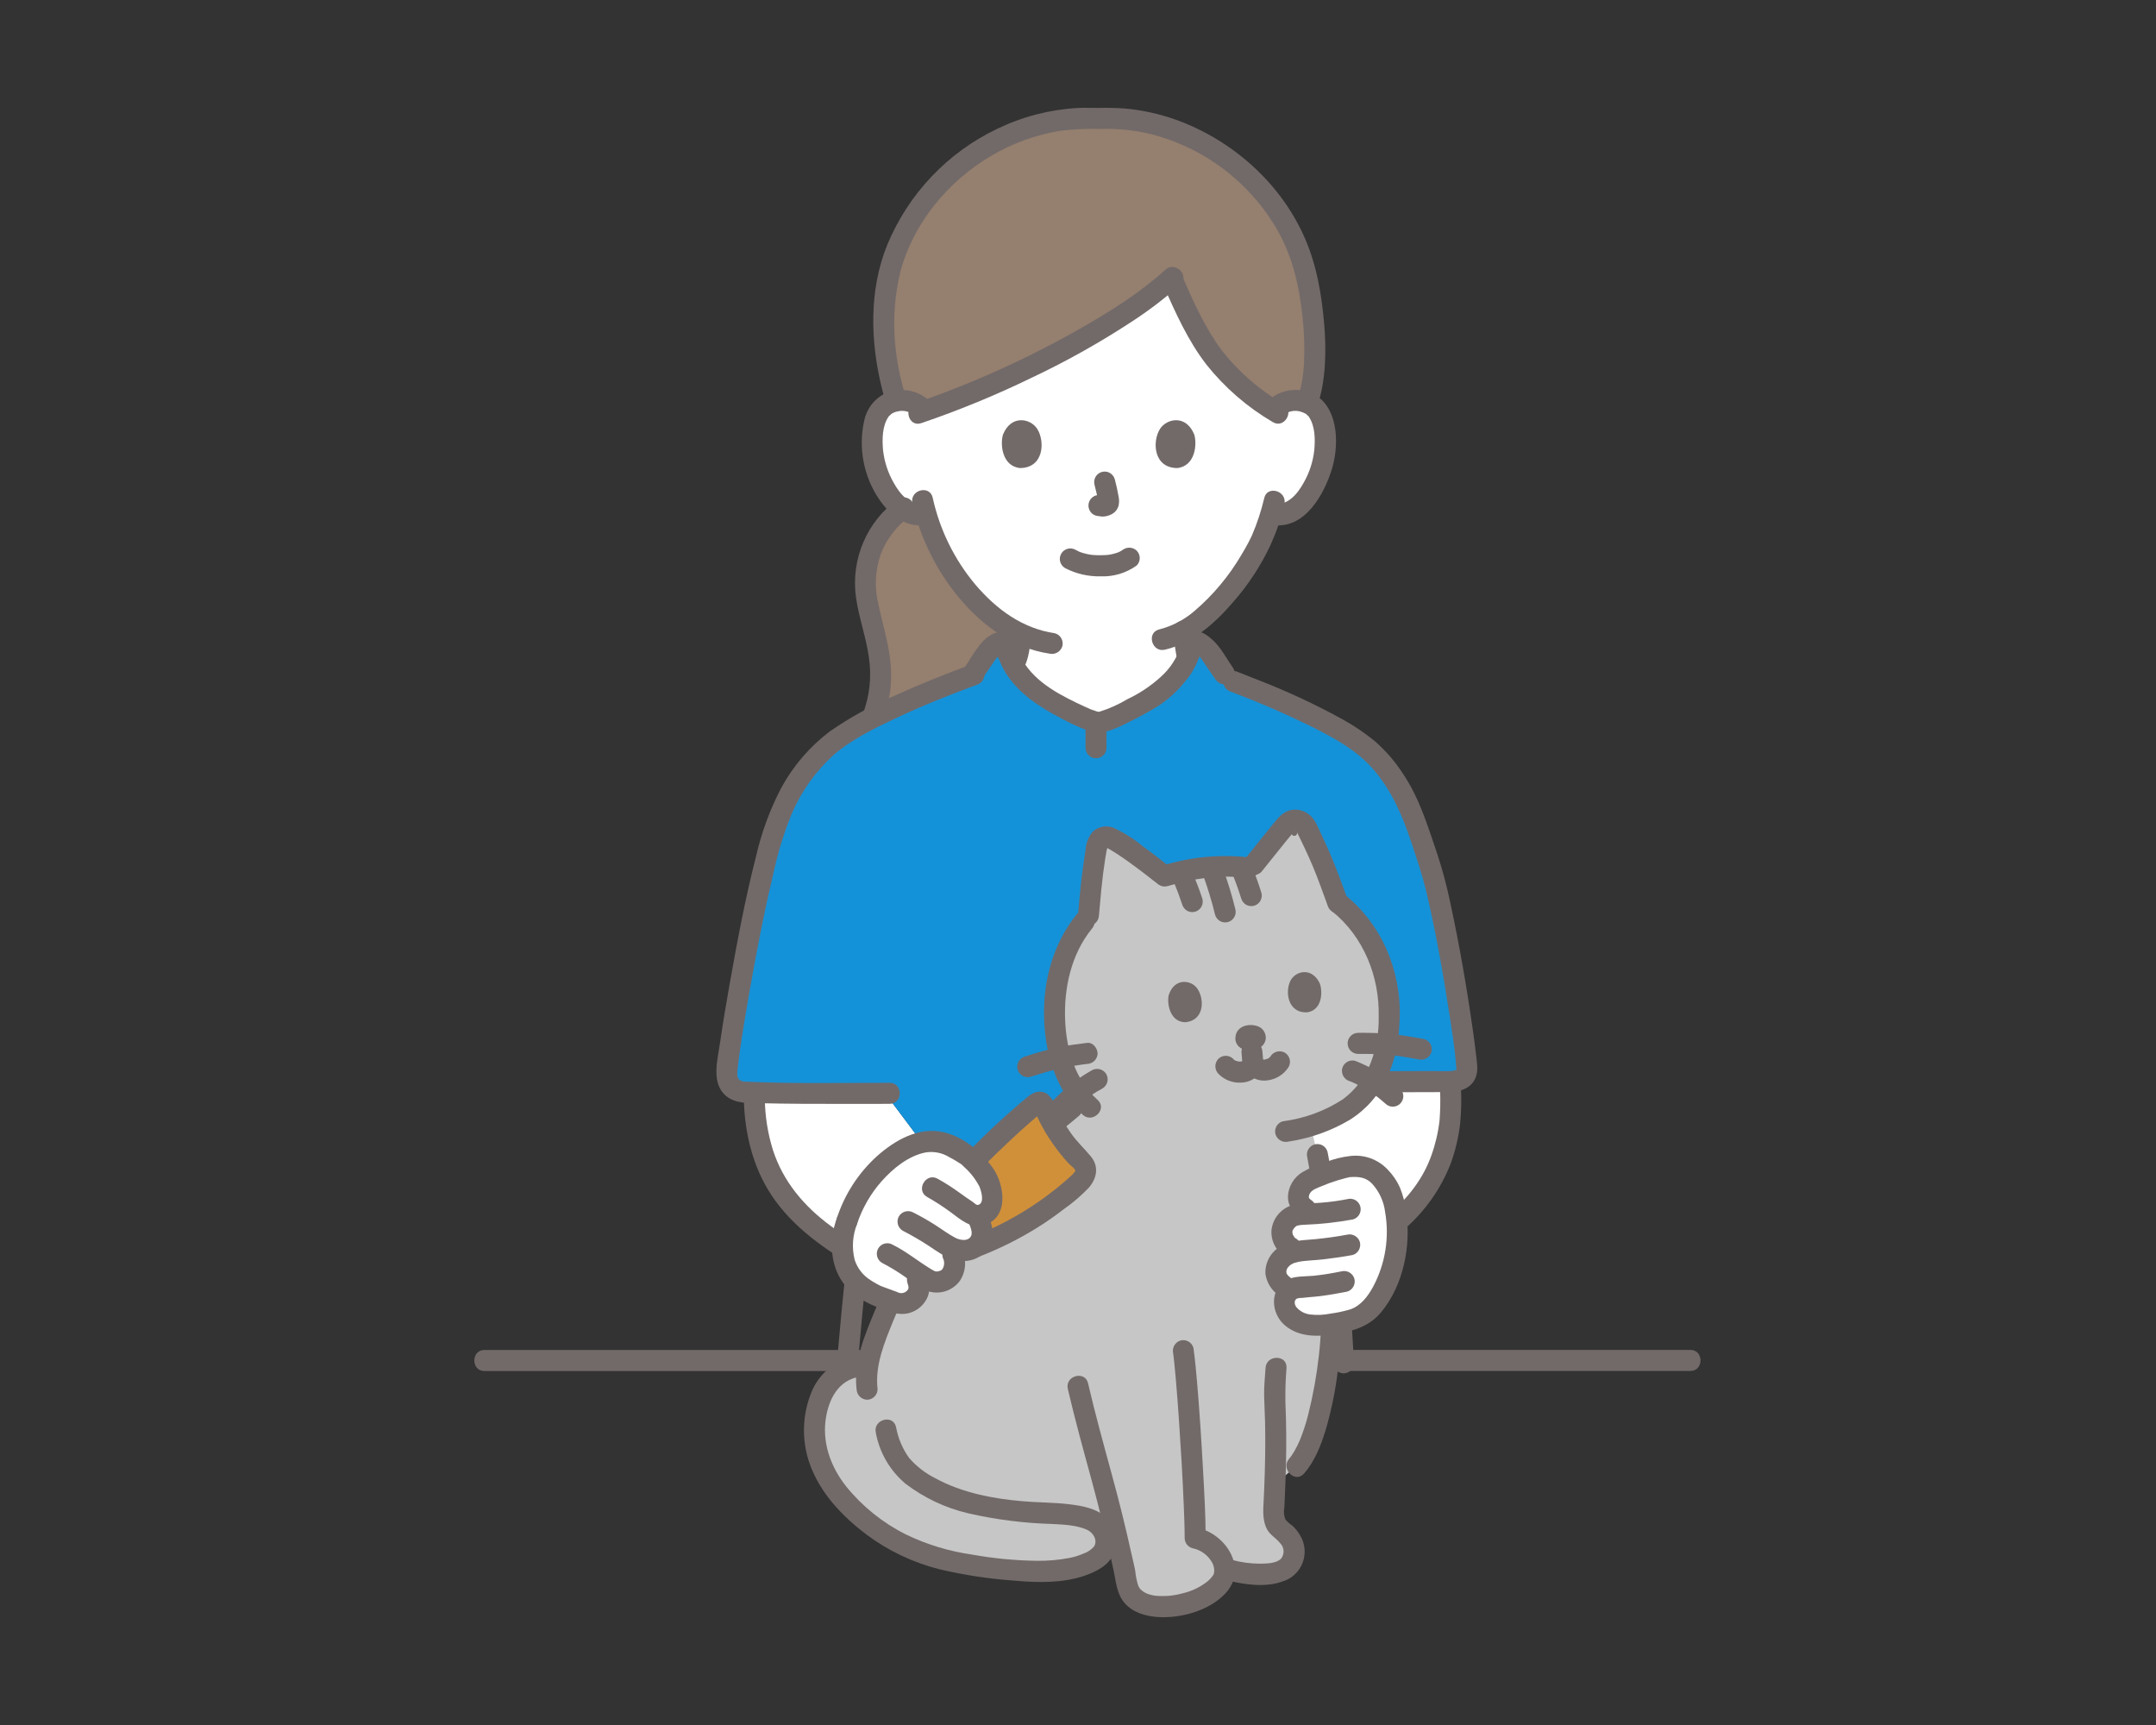 <svg width="100" height="80" viewBox="0 0 100 80" fill="none" xmlns="http://www.w3.org/2000/svg">
<rect x="0" y="0" width="100" height="80" fill="#333333" stroke="none"/>
<mask id="mask0_1621_26174" style="mask-type:alpha" maskUnits="userSpaceOnUse" x="0" y="0" width="100" height="80">
<rect width="100" height="80" fill="#D9D9D9"/>
</mask>
<g mask="url(#mask0_1621_26174)">
<path d="M67.29 51.149C67.287 50.934 67.282 50.717 67.282 50.573C67.282 50.573 67.282 50.421 67.282 50.16C66.044 50.16 61.544 50.179 60.46 50.179L58.902 56.063L58.742 56.667C61.268 56.667 64.787 56.667 64.787 56.667C65.13 56.363 65.452 56.036 65.751 55.688C66.659 54.55 67.194 53.157 67.28 51.701C67.293 51.563 67.293 51.357 67.29 51.149Z" fill="white"/>
<path d="M45.421 57.541L45.727 57.204L43.772 54.328L41.056 50.705C39.203 50.705 36.706 50.719 34.978 50.666C34.984 50.87 34.986 50.984 34.986 50.984C35.037 53.194 35.757 55.25 37.739 56.856C38.702 57.613 39.73 58.284 40.809 58.861L43.081 60.12L45.421 57.541Z" fill="white"/>
<path d="M45.93 11.016C47.135 10.35 48.763 9.924 50.957 9.924C61.032 9.924 59.179 18.911 59.179 18.911C59.304 18.796 59.45 18.706 59.61 18.647C59.769 18.589 59.939 18.562 60.109 18.57C60.324 18.563 60.538 18.615 60.727 18.72C60.915 18.825 61.072 18.98 61.18 19.167C61.545 19.801 61.529 20.968 61.285 21.691C61.111 22.202 60.828 22.985 60.144 23.546C59.994 23.672 59.819 23.765 59.631 23.819C59.443 23.874 59.246 23.888 59.052 23.863L58.947 23.845C58.844 24.194 58.719 24.536 58.571 24.868C58.296 25.617 56.79 28.222 54.877 29.279C54.899 29.457 54.927 29.637 54.958 29.819C54.987 30.05 55.031 30.279 55.089 30.505C54.97 30.79 54.806 31.054 54.603 31.286C54.27 31.695 53.877 32.052 53.439 32.345C52.279 33.02 51.281 33.508 50.958 33.502C50.634 33.508 49.636 33.02 48.475 32.345C48.046 32.063 47.661 31.718 47.333 31.322C47.202 31.174 47.087 31.011 46.99 30.837C47.218 30.556 47.226 30.201 47.295 29.819C47.319 29.683 47.339 29.551 47.358 29.421C46.427 29 45.596 28.302 44.807 27.355C43.956 26.324 43.325 25.129 42.952 23.844C42.746 23.888 42.532 23.884 42.327 23.832C42.122 23.78 41.932 23.683 41.77 23.547C41.087 22.985 40.803 22.203 40.63 21.691C40.386 20.969 40.37 19.802 40.734 19.168C40.842 18.98 40.999 18.826 41.188 18.72C41.377 18.615 41.59 18.563 41.806 18.57C41.975 18.563 42.145 18.589 42.304 18.648C42.464 18.706 42.61 18.796 42.735 18.912C42.735 18.912 41.601 13.411 45.93 11.016Z" fill="white"/>
<path d="M43.695 25.682C43.388 25.095 43.139 24.478 42.953 23.842C42.762 23.883 42.565 23.883 42.374 23.842C42.183 23.801 42.004 23.72 41.847 23.603C40.96 24.274 40.361 25.259 40.171 26.357C39.973 27.578 40.495 28.855 40.724 30.072C40.955 31.151 40.865 32.274 40.466 33.303C41.962 32.555 43.5 31.896 45.073 31.329C45.298 31.015 45.673 30.441 45.865 30.183C45.976 30.031 46.122 29.908 46.291 29.827C46.326 29.81 46.364 29.802 46.403 29.802C46.433 29.807 46.462 29.817 46.488 29.832C46.502 29.823 46.684 29.502 46.87 29.17C46.082 28.691 45.383 28.076 44.808 27.354C44.379 26.838 44.006 26.277 43.695 25.682Z" fill="#957F6E"/>
<path d="M60.458 12.266C60.325 11.823 60.157 11.391 59.956 10.975C58.89 8.819 57.082 7.123 54.866 6.201C53.615 5.67 52.261 5.429 50.904 5.497C46.37 5.246 42.043 8.668 41.169 12.981C40.931 14.145 40.96 16.133 41.177 17.061C41.177 17.061 41.423 18.128 41.561 18.597C41.642 18.581 41.724 18.572 41.806 18.57C42.009 18.559 42.212 18.599 42.397 18.684C42.581 18.77 42.743 18.9 42.866 19.062C46.773 17.72 51.845 15.16 54.346 12.9C54.801 13.981 55.331 15.029 55.931 16.035C56.748 17.252 57.822 18.274 59.076 19.029C59.2 18.876 59.359 18.756 59.538 18.676C59.718 18.596 59.914 18.56 60.11 18.57C60.287 18.573 60.462 18.609 60.627 18.675C61.261 17.011 60.916 14.335 60.638 12.981C60.604 12.812 60.564 12.644 60.519 12.477C60.499 12.407 60.479 12.336 60.458 12.266Z" fill="#957F6E"/>
<path d="M43.78 32.957C44.014 32.876 44.241 32.757 44.466 32.654C44.826 32.489 45.185 32.322 45.544 32.155C45.847 32.013 46.151 31.872 46.455 31.731C46.52 31.701 46.59 31.674 46.654 31.64C46.439 31.755 46.595 31.667 46.66 31.64C46.75 31.604 46.838 31.564 46.924 31.518C47.061 31.442 47.186 31.345 47.294 31.231C47.709 30.784 47.746 30.124 47.828 29.548C47.858 29.423 47.84 29.291 47.777 29.18C47.714 29.068 47.611 28.985 47.488 28.947C47.364 28.913 47.231 28.93 47.119 28.994C47.007 29.058 46.925 29.164 46.889 29.288C46.852 29.553 46.808 29.817 46.764 30.079C46.748 30.177 46.727 30.273 46.698 30.367C46.691 30.392 46.682 30.416 46.673 30.44C46.675 30.435 46.71 30.363 46.684 30.411C46.671 30.436 46.58 30.578 46.646 30.494C46.614 30.532 46.581 30.567 46.545 30.6C46.492 30.652 46.601 30.564 46.536 30.608C46.516 30.622 46.496 30.636 46.476 30.649C46.377 30.705 46.273 30.754 46.166 30.794C46.108 30.82 46.049 30.847 45.991 30.875C45.362 31.165 44.736 31.46 44.108 31.749C43.958 31.818 43.808 31.887 43.657 31.955C43.604 31.979 43.551 32.003 43.497 32.026C43.387 32.075 43.621 31.98 43.521 32.016C43.398 32.053 43.294 32.136 43.231 32.248C43.168 32.36 43.15 32.492 43.181 32.617C43.216 32.741 43.299 32.846 43.411 32.91C43.523 32.974 43.655 32.991 43.78 32.958L43.78 32.957Z" fill="#726A69"/>
<path d="M54.391 29.279C54.432 29.592 54.484 29.902 54.532 30.215C54.561 30.441 54.623 30.663 54.715 30.871C54.836 31.118 55.023 31.326 55.255 31.472C55.39 31.555 55.534 31.624 55.684 31.675C55.779 31.71 55.524 31.601 55.647 31.66C56.225 31.936 56.806 32.209 57.385 32.483C57.634 32.601 57.881 32.727 58.136 32.831C58.261 32.864 58.394 32.848 58.506 32.784C58.618 32.72 58.7 32.614 58.735 32.49C58.766 32.365 58.748 32.233 58.685 32.121C58.622 32.009 58.518 31.926 58.395 31.889C58.64 31.989 58.397 31.886 58.339 31.858C58.225 31.805 58.111 31.751 57.998 31.697C57.683 31.548 57.368 31.399 57.054 31.25C56.788 31.123 56.521 30.997 56.255 30.871C56.181 30.836 56.107 30.802 56.032 30.769C55.993 30.753 55.954 30.739 55.916 30.723C55.968 30.745 55.892 30.71 55.888 30.708C55.86 30.694 55.831 30.679 55.803 30.663C55.772 30.644 55.656 30.55 55.726 30.615C55.688 30.58 55.655 30.542 55.618 30.505C55.696 30.583 55.607 30.478 55.585 30.44C55.576 30.425 55.544 30.355 55.573 30.42C55.603 30.488 55.565 30.395 55.56 30.379C55.528 30.276 55.504 30.171 55.488 30.064C55.444 29.808 55.393 29.5 55.364 29.278C55.36 29.149 55.308 29.027 55.217 28.937C55.127 28.846 55.005 28.793 54.877 28.789C54.749 28.79 54.625 28.842 54.534 28.933C54.443 29.025 54.391 29.148 54.391 29.278L54.391 29.279Z" fill="#726A69"/>
<path d="M41.668 23.13C40.956 23.637 40.397 24.33 40.05 25.133C39.703 25.937 39.582 26.821 39.7 27.689C39.831 28.632 40.167 29.532 40.299 30.474C40.439 31.381 40.336 32.308 40.001 33.161C39.967 33.286 39.984 33.419 40.048 33.531C40.112 33.644 40.217 33.727 40.341 33.762C40.465 33.793 40.597 33.775 40.708 33.712C40.82 33.648 40.903 33.544 40.94 33.421C41.264 32.588 41.39 31.691 41.308 30.8C41.232 29.872 40.95 28.993 40.756 28.087C40.55 27.296 40.584 26.461 40.854 25.689C41.12 25.006 41.573 24.411 42.16 23.974C42.269 23.906 42.347 23.799 42.38 23.675C42.412 23.551 42.396 23.419 42.335 23.306C42.269 23.195 42.162 23.114 42.038 23.081C41.913 23.049 41.781 23.066 41.669 23.131L41.668 23.13Z" fill="#726A69"/>
<path d="M58.636 23.109C58.499 23.689 58.313 24.258 58.078 24.806C58.049 24.881 58.126 24.708 58.077 24.808C58.06 24.842 58.045 24.877 58.029 24.912C57.991 24.992 57.951 25.071 57.91 25.149C57.809 25.343 57.7 25.532 57.587 25.719C57.01 26.707 56.272 27.591 55.403 28.335C54.932 28.742 54.374 29.035 53.772 29.189C53.162 29.332 53.42 30.274 54.031 30.131C55.289 29.838 56.338 28.921 57.16 27.963C57.869 27.164 58.461 26.268 58.918 25.301C58.947 25.236 58.975 25.17 59.002 25.104C59.011 25.083 59.053 24.981 59.024 25.048C58.992 25.123 59.034 25.028 59.041 25.011C59.069 24.949 59.095 24.885 59.121 24.822C59.153 24.745 59.182 24.667 59.212 24.59C59.364 24.193 59.486 23.784 59.575 23.369C59.701 22.755 58.763 22.493 58.636 23.109Z" fill="#726A69"/>
<path d="M42.321 23.339C42.693 24.985 43.458 26.516 44.55 27.8C45.624 29.06 47.009 30.064 48.674 30.313C48.798 30.343 48.929 30.324 49.041 30.261C49.152 30.198 49.235 30.094 49.273 29.971C49.306 29.846 49.289 29.713 49.225 29.601C49.162 29.488 49.057 29.406 48.933 29.37C47.413 29.144 46.219 28.26 45.238 27.11C44.264 25.947 43.585 24.564 43.26 23.08C43.121 22.467 42.182 22.726 42.321 23.34V23.339Z" fill="#726A69"/>
<path d="M61.114 18.677C61.114 18.805 61.145 18.67 61.162 18.618C61.182 18.554 61.203 18.489 61.22 18.424C61.264 18.266 61.299 18.107 61.328 17.946C61.388 17.612 61.429 17.275 61.45 16.936C61.488 16.276 61.475 15.614 61.412 14.956C61.294 13.626 61.067 12.303 60.534 11.073C59.419 8.494 57.15 6.486 54.526 5.547C53.761 5.276 52.965 5.102 52.157 5.031C51.756 5.002 51.353 4.993 50.951 5.006C50.63 5.01 50.31 4.99 49.989 5.007C48.695 5.08 47.428 5.408 46.26 5.971C43.952 7.07 42.133 8.988 41.153 11.354C40.301 13.45 40.365 15.832 40.901 17.995C40.961 18.239 41.022 18.484 41.094 18.725C41.271 19.327 42.211 19.071 42.032 18.466C41.775 17.661 41.603 16.831 41.522 15.99C41.412 14.84 41.496 13.678 41.772 12.556C42.389 10.316 43.974 8.412 45.954 7.239C46.957 6.643 48.064 6.243 49.215 6.06C49.807 5.993 50.402 5.966 50.998 5.98C51.725 5.956 52.452 6.019 53.165 6.169C54.446 6.462 55.652 7.02 56.706 7.807C57.76 8.594 58.639 9.593 59.287 10.739C59.962 11.952 60.265 13.293 60.41 14.664C60.49 15.368 60.516 16.077 60.486 16.784C60.472 17.11 60.436 17.435 60.377 17.756C60.346 17.916 60.308 18.074 60.263 18.229C60.202 18.372 60.16 18.523 60.14 18.677C60.14 19.306 61.114 19.306 61.114 18.677Z" fill="#726A69"/>
<path d="M53.974 13.256C54.522 14.513 55.108 15.807 55.948 16.898C56.803 17.974 57.85 18.882 59.035 19.576C59.572 19.901 60.063 19.057 59.526 18.732C58.427 18.096 57.458 17.254 56.673 16.253C55.888 15.205 55.336 13.958 54.815 12.763C54.749 12.652 54.642 12.571 54.518 12.539C54.393 12.506 54.261 12.524 54.149 12.588C54.04 12.656 53.961 12.763 53.928 12.887C53.896 13.012 53.912 13.144 53.974 13.256Z" fill="#726A69"/>
<path d="M54.05 12.512C52.878 13.577 51.516 14.431 50.146 15.213C48.547 16.126 46.895 16.939 45.198 17.649C44.301 18.026 43.391 18.374 42.469 18.683C41.878 18.881 42.131 19.825 42.728 19.625C44.469 19.033 46.173 18.333 47.828 17.529C49.494 16.744 51.102 15.839 52.638 14.822C53.376 14.334 54.078 13.792 54.738 13.202C55.204 12.779 54.513 12.09 54.05 12.511L54.05 12.512Z" fill="#726A69"/>
<path d="M43.081 18.566C42.801 18.315 42.454 18.154 42.083 18.102C41.712 18.05 41.333 18.11 40.996 18.275C40.763 18.401 40.56 18.578 40.402 18.792C40.244 19.006 40.135 19.252 40.082 19.513C39.943 20.137 39.934 20.784 40.055 21.412C40.175 22.04 40.423 22.637 40.783 23.165C41.252 23.852 41.979 24.467 42.864 24.35C42.992 24.346 43.114 24.293 43.204 24.203C43.294 24.112 43.347 23.99 43.351 23.862C43.351 23.625 43.127 23.338 42.864 23.373C42.196 23.462 41.745 22.92 41.448 22.384C41.184 21.922 41.017 21.41 40.958 20.88C40.914 20.373 40.915 19.758 41.213 19.324C41.268 19.244 41.157 19.372 41.243 19.291C41.276 19.255 41.312 19.222 41.349 19.191C41.301 19.226 41.422 19.15 41.434 19.145C41.494 19.116 41.557 19.095 41.623 19.081C41.756 19.047 41.895 19.045 42.029 19.075C42.163 19.106 42.287 19.168 42.392 19.256C42.859 19.674 43.549 18.985 43.082 18.566H43.081Z" fill="#726A69"/>
<path d="M59.525 19.256C59.63 19.168 59.755 19.105 59.889 19.075C60.022 19.045 60.162 19.047 60.294 19.081C60.39 19.106 60.482 19.143 60.568 19.191C60.606 19.222 60.642 19.255 60.675 19.291C60.771 19.386 60.636 19.224 60.705 19.324C61.002 19.758 61.005 20.374 60.959 20.88C60.9 21.41 60.733 21.922 60.469 22.384C60.173 22.921 59.721 23.462 59.053 23.373C58.924 23.374 58.801 23.425 58.71 23.517C58.618 23.608 58.567 23.732 58.566 23.862C58.569 23.99 58.622 24.113 58.712 24.203C58.803 24.294 58.925 24.347 59.053 24.35C60.517 24.544 61.408 22.943 61.775 21.76C62.099 20.711 62.103 19.067 61.095 18.376C60.75 18.155 60.342 18.055 59.934 18.089C59.526 18.123 59.141 18.291 58.836 18.565C58.368 18.985 59.059 19.674 59.525 19.256Z" fill="#726A69"/>
<path d="M49.397 26.345C49.906 26.609 50.472 26.741 51.045 26.729C51.644 26.753 52.233 26.577 52.721 26.227C52.812 26.135 52.864 26.011 52.864 25.882C52.864 25.752 52.812 25.628 52.721 25.536C52.628 25.448 52.505 25.399 52.377 25.399C52.249 25.399 52.126 25.448 52.032 25.536C52.184 25.418 52.081 25.498 52.042 25.523C52.01 25.544 51.976 25.564 51.942 25.581C51.898 25.605 51.784 25.633 51.922 25.596C51.876 25.608 51.83 25.631 51.784 25.646C51.658 25.685 51.529 25.715 51.399 25.734C51.471 25.722 51.427 25.73 51.38 25.734C51.343 25.738 51.305 25.741 51.267 25.743C51.176 25.749 51.084 25.752 50.993 25.751C50.911 25.751 50.829 25.748 50.748 25.742C50.71 25.74 50.673 25.737 50.636 25.733C50.618 25.731 50.481 25.707 50.599 25.729C50.478 25.709 50.358 25.682 50.239 25.649C50.189 25.634 50.14 25.616 50.09 25.599C49.972 25.558 50.178 25.642 50.071 25.592C50.011 25.563 49.95 25.532 49.889 25.5C49.777 25.435 49.645 25.417 49.52 25.45C49.395 25.483 49.288 25.564 49.223 25.676C49.158 25.788 49.139 25.921 49.172 26.046C49.205 26.172 49.286 26.279 49.398 26.344L49.397 26.345Z" fill="#726A69"/>
<path d="M50.767 22.49C50.841 22.759 50.901 23.032 50.945 23.308L50.928 23.178C50.933 23.215 50.934 23.253 50.931 23.291L50.948 23.161C50.946 23.178 50.942 23.195 50.936 23.212L50.985 23.095C50.98 23.106 50.974 23.117 50.967 23.128L51.043 23.029C51.035 23.038 51.026 23.047 51.017 23.055L51.115 22.979C51.094 22.992 51.073 23.003 51.051 23.013L51.167 22.964C51.132 22.979 51.096 22.989 51.058 22.996L51.188 22.978C51.154 22.982 51.12 22.982 51.086 22.978L51.215 22.996C51.177 22.99 51.139 22.981 51.101 22.975C51.038 22.955 50.971 22.952 50.907 22.967C50.842 22.969 50.78 22.989 50.726 23.024C50.67 23.057 50.622 23.1 50.583 23.151C50.545 23.202 50.517 23.26 50.5 23.322C50.484 23.384 50.48 23.449 50.489 23.513C50.498 23.576 50.519 23.637 50.551 23.693C50.582 23.748 50.624 23.796 50.674 23.835C50.724 23.873 50.781 23.901 50.842 23.917C50.936 23.929 51.027 23.953 51.122 23.957C51.268 23.958 51.413 23.923 51.543 23.856C51.626 23.817 51.7 23.76 51.759 23.689C51.818 23.618 51.86 23.535 51.883 23.446C51.914 23.303 51.912 23.155 51.879 23.012C51.835 22.748 51.774 22.487 51.707 22.229C51.672 22.107 51.592 22.003 51.484 21.937C51.4 21.888 51.304 21.865 51.207 21.871C51.111 21.877 51.018 21.912 50.941 21.971C50.864 22.03 50.807 22.111 50.776 22.203C50.745 22.296 50.743 22.395 50.768 22.489L50.767 22.49Z" fill="#726A69"/>
<path d="M46.521 20.155C46.385 20.599 46.473 21.62 47.312 21.707C48.42 21.7 48.478 20.465 48.106 19.885C47.8 19.41 46.902 19.212 46.521 20.155Z" fill="#726A69"/>
<path d="M55.393 20.155C55.529 20.599 55.441 21.62 54.602 21.707C53.494 21.7 53.435 20.465 53.808 19.885C54.114 19.41 55.012 19.212 55.393 20.155Z" fill="#726A69"/>
<path d="M58.903 56.063L58.663 56.967L45.726 57.205L43.771 54.328L41.055 50.706C39.028 50.706 36.229 50.723 34.511 50.65C34.154 50.633 33.647 50.4 33.718 49.655C33.902 47.754 34.878 42.407 35.521 39.898C35.967 38.157 36.436 36.613 38.048 34.925C39.267 33.659 42.487 32.285 45.072 31.328C45.295 31.014 45.672 30.441 45.864 30.182C45.974 30.03 46.121 29.907 46.29 29.826C46.325 29.809 46.363 29.801 46.402 29.801C46.432 29.806 46.461 29.817 46.487 29.831C46.564 29.871 46.619 30.016 46.686 30.173C46.832 30.591 47.051 30.98 47.333 31.321C47.66 31.718 48.045 32.062 48.475 32.344C49.635 33.019 50.633 33.507 50.958 33.502C51.28 33.507 52.278 33.019 53.439 32.344C53.877 32.051 54.27 31.694 54.603 31.285C54.882 30.959 55.091 30.578 55.218 30.167C55.275 30.004 55.275 29.828 55.35 29.788C55.377 29.773 55.406 29.763 55.437 29.758C55.475 29.757 55.512 29.766 55.546 29.782C55.741 29.877 55.913 30.014 56.049 30.182C56.325 30.552 56.975 31.567 57.03 31.54C59.558 32.5 62.624 33.845 63.753 35.025C65.368 36.712 65.683 38.304 66.283 39.996C66.871 41.656 67.962 48.118 68.031 49.558C68.053 50.008 67.616 50.16 67.287 50.16C66.058 50.16 61.547 50.179 60.461 50.179L58.903 56.063Z" fill="#1492D9"/>
<path d="M62.318 63.581H78.404C79.03 63.581 79.031 62.604 78.404 62.604H62.318C61.691 62.604 61.69 63.581 62.318 63.581Z" fill="#726A69"/>
<path d="M22.47 63.584C25.962 63.584 29.454 63.584 32.945 63.584C35.397 63.584 37.849 63.584 40.301 63.584H43.243C43.869 63.584 43.87 62.607 43.243 62.607H37.708C34.602 62.607 31.496 62.607 28.391 62.607C26.417 62.607 24.444 62.607 22.47 62.607C21.844 62.607 21.843 63.584 22.47 63.584Z" fill="#726A69"/>
<path d="M39.248 58.737C39.088 60.188 38.954 61.641 38.826 63.095C38.827 63.225 38.879 63.348 38.97 63.44C39.061 63.531 39.184 63.583 39.313 63.584C39.441 63.581 39.564 63.529 39.654 63.438C39.745 63.347 39.797 63.224 39.8 63.095C39.928 61.641 40.062 60.188 40.222 58.737C40.221 58.608 40.169 58.484 40.078 58.392C39.987 58.301 39.864 58.249 39.735 58.248C39.607 58.251 39.485 58.304 39.394 58.395C39.303 58.486 39.251 58.608 39.248 58.737Z" fill="#726A69"/>
<path d="M34.5 50.985C34.541 52.542 34.908 54.099 35.771 55.411C36.768 56.929 38.304 57.971 39.844 58.873C40.829 59.45 41.837 59.988 42.835 60.542C43.384 60.847 43.876 60.003 43.327 59.698C41.704 58.799 40.027 57.957 38.529 56.854C37.303 55.952 36.321 54.799 35.849 53.33C35.613 52.57 35.487 51.78 35.474 50.984C35.457 50.357 34.484 50.355 34.5 50.984V50.985Z" fill="#726A69"/>
<path d="M41.262 50.216C39.035 50.216 36.799 50.266 34.574 50.163C34.567 50.163 34.393 50.141 34.519 50.165C34.482 50.158 34.447 50.148 34.411 50.139C34.39 50.133 34.302 50.094 34.379 50.128C34.375 50.127 34.249 50.044 34.318 50.096C34.291 50.076 34.267 50.052 34.247 50.025C34.286 50.088 34.215 49.953 34.237 50.006C34.199 49.893 34.188 49.772 34.206 49.654C34.216 49.523 34.233 49.392 34.249 49.262C34.274 49.053 34.284 48.982 34.306 48.828C34.427 47.953 34.573 47.081 34.725 46.21C35.058 44.307 35.418 42.404 35.868 40.526C36.069 39.574 36.354 38.642 36.722 37.741C37.166 36.702 37.829 35.772 38.665 35.014C39.495 34.293 40.57 33.773 41.571 33.299C42.79 32.723 44.045 32.225 45.309 31.758C45.432 31.721 45.536 31.638 45.599 31.526C45.662 31.414 45.68 31.282 45.649 31.157C45.614 31.033 45.532 30.928 45.42 30.864C45.308 30.8 45.175 30.783 45.051 30.816C43.85 31.259 42.66 31.732 41.495 32.263C40.442 32.711 39.437 33.265 38.495 33.915C37.557 34.623 36.783 35.525 36.225 36.56C35.698 37.574 35.305 38.652 35.054 39.767C34.567 41.669 34.204 43.606 33.86 45.538C33.692 46.477 33.533 47.417 33.397 48.36C33.285 49.14 32.971 50.228 33.667 50.819C34.11 51.194 34.694 51.148 35.238 51.162C35.881 51.179 36.524 51.186 37.167 51.191C38.532 51.2 39.897 51.193 41.262 51.193C41.888 51.193 41.889 50.216 41.262 50.216Z" fill="#726A69"/>
<path d="M60.462 50.667C62.287 50.667 64.113 50.656 65.939 50.651C66.328 50.65 66.716 50.649 67.105 50.648C67.632 50.648 68.204 50.532 68.436 49.992C68.575 49.671 68.505 49.3 68.468 48.963C68.424 48.562 68.369 48.162 68.312 47.762C68.028 45.767 67.682 43.774 67.254 41.804C67.097 41.051 66.897 40.307 66.654 39.577C66.226 38.318 65.843 37.039 65.099 35.922C64.73 35.344 64.281 34.821 63.765 34.37C63.308 33.998 62.819 33.666 62.305 33.38C61.038 32.681 59.726 32.068 58.377 31.544C58.035 31.406 57.691 31.27 57.346 31.137C57.222 31.104 57.089 31.121 56.977 31.184C56.865 31.248 56.783 31.354 56.748 31.478C56.716 31.603 56.734 31.735 56.797 31.847C56.861 31.959 56.965 32.042 57.088 32.079C58.388 32.567 59.664 33.121 60.908 33.738C61.922 34.251 62.923 34.799 63.676 35.657C64.541 36.644 65.045 37.816 65.454 39.049C65.712 39.826 65.975 40.59 66.163 41.387C66.607 43.267 66.938 45.179 67.235 47.088C67.359 47.888 67.451 48.466 67.523 49.234C67.533 49.341 67.535 49.45 67.547 49.556C67.564 49.711 67.538 49.624 67.546 49.606C67.56 49.572 67.623 49.6 67.524 49.619C67.456 49.631 67.399 49.665 67.343 49.668C67.015 49.69 66.68 49.67 66.352 49.671C64.389 49.676 62.426 49.689 60.463 49.689C59.837 49.689 59.836 50.666 60.463 50.666L60.462 50.667Z" fill="#726A69"/>
<path d="M45.599 31.423C45.737 31.223 45.873 31.021 46.01 30.82C46.066 30.739 46.123 30.656 46.18 30.575C46.234 30.498 46.34 30.414 46.383 30.338C46.436 30.242 46.604 30.321 46.317 30.244C46.101 30.186 46.175 30.209 46.233 30.343C46.277 30.44 46.317 30.54 46.359 30.638C46.448 30.858 46.557 31.069 46.683 31.269C47.311 32.214 48.235 32.797 49.216 33.314C49.604 33.526 50.006 33.712 50.418 33.871C50.684 33.982 50.977 34.008 51.257 33.947C51.619 33.842 51.967 33.698 52.298 33.518C52.793 33.281 53.275 33.018 53.743 32.729C54.222 32.41 54.647 32.016 55.004 31.563C55.182 31.35 55.334 31.116 55.457 30.866C55.525 30.72 55.587 30.569 55.643 30.419C55.663 30.365 55.684 30.312 55.699 30.256C55.712 30.216 55.722 30.176 55.73 30.135C55.762 30.036 55.75 30.036 55.694 30.133L55.479 30.259C55.341 30.216 55.322 30.22 55.421 30.268L55.484 30.309C55.531 30.344 55.575 30.384 55.617 30.426C55.694 30.516 55.765 30.611 55.829 30.711C56.01 30.974 56.187 31.24 56.371 31.5C56.439 31.609 56.545 31.688 56.669 31.721C56.793 31.754 56.925 31.737 57.037 31.675C57.148 31.609 57.228 31.502 57.261 31.377C57.294 31.252 57.276 31.119 57.212 31.007C56.908 30.576 56.642 30.045 56.252 29.685C56.04 29.489 55.741 29.263 55.437 29.27C55.014 29.279 54.869 29.605 54.772 29.956C54.595 30.509 54.273 31.005 53.84 31.391C53.376 31.813 52.851 32.163 52.283 32.43C51.885 32.669 51.46 32.86 51.017 33C50.982 33.009 50.947 33.017 50.912 33.023C51.053 33 50.968 33.009 50.932 33.012C50.95 33.011 51.051 33.043 50.97 33.017C50.934 33.005 50.895 32.999 50.858 32.989C50.68 32.935 50.507 32.867 50.34 32.785C49.262 32.286 48.039 31.689 47.424 30.613C47.26 30.325 47.172 29.999 47.011 29.711C46.968 29.627 46.909 29.552 46.837 29.491C46.765 29.43 46.681 29.383 46.592 29.355C46.502 29.326 46.407 29.316 46.313 29.324C46.219 29.332 46.128 29.359 46.045 29.403C45.458 29.686 45.114 30.413 44.758 30.93C44.694 31.042 44.677 31.175 44.709 31.3C44.742 31.424 44.822 31.532 44.933 31.598C45.045 31.661 45.177 31.677 45.301 31.645C45.425 31.612 45.532 31.532 45.599 31.423H45.599Z" fill="#726A69"/>
<path d="M50.348 33.647V34.677C50.349 34.807 50.4 34.931 50.49 35.023C50.558 35.092 50.645 35.139 50.739 35.158C50.834 35.176 50.932 35.167 51.021 35.13C51.11 35.093 51.186 35.03 51.24 34.949C51.293 34.869 51.322 34.774 51.321 34.677V34.586C51.32 34.457 51.269 34.333 51.179 34.24C51.111 34.172 51.024 34.125 50.93 34.106C50.835 34.087 50.737 34.097 50.648 34.134C50.559 34.171 50.483 34.234 50.429 34.314C50.376 34.395 50.347 34.489 50.348 34.586V34.677C50.349 34.807 50.4 34.931 50.49 35.023C50.558 35.092 50.645 35.139 50.739 35.158C50.834 35.176 50.932 35.167 51.021 35.13C51.11 35.093 51.186 35.03 51.24 34.949C51.293 34.869 51.322 34.774 51.321 34.677V33.647C51.32 33.518 51.269 33.394 51.179 33.301C51.111 33.233 51.024 33.186 50.93 33.167C50.835 33.148 50.737 33.158 50.648 33.195C50.559 33.232 50.483 33.295 50.429 33.375C50.376 33.456 50.347 33.55 50.348 33.647Z" fill="#726A69"/>
<path d="M62.804 63.204C62.717 61.716 62.608 60.227 62.564 58.737C62.545 58.11 61.571 58.107 61.59 58.737C61.635 60.227 61.743 61.716 61.831 63.204C61.833 63.333 61.886 63.456 61.976 63.547C62.067 63.638 62.189 63.69 62.317 63.693C62.446 63.692 62.569 63.64 62.66 63.548C62.751 63.457 62.803 63.334 62.804 63.204Z" fill="#726A69"/>
<path d="M66.795 50.573C66.813 51.034 66.805 51.496 66.77 51.956C66.707 52.511 66.579 53.058 66.391 53.584C66.002 54.685 65.299 55.546 64.444 56.32C63.978 56.743 64.669 57.432 65.133 57.011C66.099 56.177 66.844 55.115 67.302 53.922C67.509 53.34 67.65 52.737 67.723 52.124C67.773 51.608 67.788 51.09 67.768 50.572C67.766 49.944 66.792 49.943 66.795 50.572L66.795 50.573Z" fill="#726A69"/>
<path d="M61.416 55.502C62.043 55.502 62.044 54.525 61.416 54.525C60.788 54.525 60.788 55.502 61.416 55.502Z" fill="#726A69"/>
<path d="M62.271 51.562L62.261 51.568C61.791 51.835 61.296 52.055 60.783 52.224C61.445 54.582 61.731 57.728 61.777 60.013C61.832 62.862 61.255 66.744 60.138 67.994L59.131 68.829C59.114 69.265 59.093 69.72 59.069 70.208C59.075 70.372 59.113 70.533 59.181 70.682C59.235 70.838 59.474 70.987 59.597 71.1C59.986 71.455 60.214 72.031 59.824 72.561C59.654 72.793 59.255 72.933 58.96 72.968C58.148 73.066 57.637 72.978 56.801 72.76C56.818 72.959 56.771 73.158 56.666 73.328C56.017 74.341 53.836 74.819 52.884 74.295C52.344 73.998 52.273 73.642 52.184 72.986C52.111 72.655 51.981 72.069 51.824 71.354H51.272C51.285 71.474 51.281 71.595 51.259 71.714C51.181 72.146 50.742 72.368 50.349 72.539C49.582 72.872 48.108 72.912 47.402 72.848C44.593 72.594 42.04 72.341 39.618 70.053C38.519 69.016 37.696 67.681 37.779 66.166C37.863 64.651 38.558 63.42 40.041 63.342L40.255 63.331C40.304 62.989 40.386 62.651 40.499 62.325C41.194 60.454 41.589 59.589 42.56 58.175C43.48 56.877 44.542 55.686 45.726 54.623C46.863 53.559 48.908 52.091 49.729 51.379L50.184 50.986C50.016 50.8 49.871 50.594 49.753 50.374C49.359 49.72 49.101 48.993 48.995 48.236C48.864 47.326 48.88 46.401 49.043 45.496C49.241 44.395 49.737 43.369 50.476 42.531L50.484 42.45L50.512 42.158C50.616 40.876 50.696 40.324 50.837 39.434C50.883 39.137 50.954 38.94 51.094 38.867C51.161 38.834 51.234 38.816 51.309 38.816C51.383 38.816 51.456 38.833 51.523 38.865C52.198 39.204 53.319 40.079 54.016 40.629C55.254 40.253 56.681 40.045 58.025 40.262C58.787 39.309 59.128 38.882 59.615 38.296C59.669 38.214 59.743 38.147 59.829 38.101C59.916 38.055 60.013 38.032 60.111 38.033C60.202 38.044 60.29 38.075 60.368 38.124C60.446 38.173 60.512 38.239 60.561 38.317C60.958 39.097 61.314 39.897 61.628 40.714L62.044 41.852C62.898 42.518 63.556 43.404 63.946 44.417C64.501 45.737 64.513 46.992 64.333 48.414C64.232 49.198 63.598 50.839 62.271 51.562Z" fill="#C6C6C6"/>
<path d="M58.699 63.442C58.674 63.873 58.622 64.304 58.633 64.737C58.642 65.134 58.666 65.531 58.676 65.928C58.693 66.72 58.686 67.512 58.663 68.305C58.65 68.712 58.635 69.119 58.615 69.526C58.595 69.97 58.547 70.387 58.713 70.811C58.851 71.166 59.155 71.292 59.379 71.571C59.472 71.664 59.528 71.789 59.535 71.921C59.542 72.053 59.5 72.183 59.418 72.286C59.19 72.518 58.723 72.513 58.428 72.518C58 72.516 57.574 72.459 57.161 72.347C56.553 72.199 56.292 73.14 56.902 73.289C57.709 73.485 58.66 73.635 59.465 73.35C59.679 73.289 59.876 73.18 60.041 73.03C60.206 72.88 60.333 72.694 60.414 72.486C60.495 72.278 60.527 72.055 60.508 71.832C60.488 71.61 60.418 71.396 60.302 71.206C60.206 71.037 60.085 70.885 59.942 70.754C59.825 70.674 59.718 70.58 59.623 70.473C59.549 70.295 59.531 70.099 59.571 69.911C59.584 69.659 59.595 69.406 59.605 69.153C59.642 68.277 59.665 67.4 59.658 66.523C59.654 66.032 59.642 65.541 59.62 65.05C59.61 64.514 59.627 63.977 59.672 63.442C59.709 62.814 58.735 62.816 58.699 63.442V63.442Z" fill="#726A69"/>
<path d="M54.415 62.768C54.423 62.828 54.403 62.666 54.418 62.791C54.423 62.837 54.429 62.883 54.435 62.929C54.447 63.033 54.458 63.137 54.469 63.241C54.495 63.491 54.518 63.742 54.54 63.994C54.594 64.616 54.64 65.239 54.683 65.862C54.773 67.18 54.851 68.5 54.906 69.821C54.926 70.323 54.947 70.826 54.947 71.329C54.948 71.436 54.983 71.539 55.047 71.624C55.112 71.709 55.202 71.771 55.304 71.8C55.508 71.84 55.7 71.926 55.864 72.053C56.029 72.179 56.163 72.342 56.254 72.529C56.284 72.604 56.305 72.682 56.315 72.762C56.318 72.796 56.318 72.829 56.317 72.864C56.315 73.019 56.336 72.779 56.31 72.93C56.292 73.033 56.294 73.016 56.219 73.123C56.265 73.057 56.164 73.189 56.167 73.186C56.125 73.232 56.08 73.276 56.034 73.318C55.698 73.591 55.305 73.784 54.885 73.885C54.682 73.942 54.476 73.982 54.267 74.004C54.039 74.025 53.809 74.025 53.58 74.004C53.494 73.991 53.408 73.973 53.325 73.948C53.277 73.935 53.23 73.92 53.184 73.902C53.272 73.937 53.137 73.876 53.131 73.873C53.04 73.827 52.957 73.765 52.886 73.692C52.883 73.688 52.831 73.62 52.863 73.665C52.849 73.645 52.779 73.506 52.795 73.546C52.725 73.321 52.678 73.09 52.655 72.856C52.605 72.579 52.533 72.303 52.472 72.028C52.199 70.791 51.894 69.567 51.559 68.346C51.178 66.951 50.794 65.563 50.467 64.154C50.325 63.542 49.386 63.802 49.528 64.414C49.858 65.836 50.247 67.239 50.632 68.647C51.006 70.021 51.336 71.4 51.643 72.791C51.765 73.34 51.783 73.922 52.179 74.363C52.564 74.792 53.145 74.955 53.7 74.992C54.768 75.062 56.089 74.7 56.838 73.896C57.895 72.761 56.881 71.156 55.563 70.859L55.92 71.329C55.92 70.257 55.855 69.182 55.796 68.112C55.722 66.782 55.638 65.452 55.525 64.125C55.479 63.585 55.429 63.047 55.354 62.509C55.319 62.385 55.236 62.279 55.124 62.215C55.012 62.151 54.88 62.134 54.755 62.168C54.633 62.205 54.529 62.288 54.465 62.4C54.402 62.512 54.384 62.644 54.415 62.769L54.415 62.768Z" fill="#726A69"/>
<path d="M49.385 51.034C48.653 51.664 47.866 52.234 47.107 52.833C46.204 53.538 45.342 54.295 44.528 55.102C42.892 56.735 41.499 58.593 40.601 60.734C40.116 61.89 39.582 63.142 39.73 64.427C39.734 64.555 39.786 64.677 39.877 64.768C39.968 64.859 40.089 64.912 40.217 64.915C40.346 64.915 40.469 64.863 40.56 64.771C40.652 64.68 40.703 64.556 40.704 64.427C40.576 63.319 41.019 62.27 41.426 61.268C41.786 60.386 42.233 59.542 42.76 58.748C44.045 56.805 45.738 55.16 47.552 53.716C48.39 53.05 49.263 52.423 50.074 51.724C50.164 51.632 50.215 51.508 50.215 51.379C50.215 51.25 50.164 51.126 50.074 51.034C49.981 50.944 49.858 50.895 49.73 50.895C49.601 50.895 49.478 50.944 49.385 51.034Z" fill="#726A69"/>
<path d="M60.634 53.677C61.051 55.787 61.272 57.932 61.293 60.084C61.339 61.945 61.131 63.803 60.677 65.608C60.573 66.02 60.44 66.424 60.279 66.817C60.208 66.982 60.127 67.142 60.038 67.297C59.997 67.367 59.954 67.435 59.909 67.503C59.913 67.496 59.825 67.619 59.867 67.564C59.894 67.528 59.806 67.636 59.795 67.648C59.383 68.119 60.069 68.813 60.483 68.339C60.982 67.769 61.266 67.04 61.486 66.324C61.753 65.413 61.943 64.481 62.055 63.538C62.301 61.505 62.325 59.45 62.128 57.412C62.021 56.07 61.836 54.736 61.573 53.416C61.556 53.355 61.527 53.297 61.488 53.246C61.449 53.195 61.4 53.153 61.344 53.121C61.232 53.057 61.099 53.041 60.974 53.075C60.85 53.11 60.744 53.192 60.68 53.305C60.616 53.418 60.6 53.551 60.634 53.676L60.634 53.677Z" fill="#726A69"/>
<path d="M40.041 62.853C39.505 62.879 38.987 63.063 38.554 63.382C38.12 63.701 37.79 64.141 37.604 64.647C37.162 65.788 37.186 67.057 37.671 68.18C38.191 69.402 39.147 70.381 40.193 71.171C41.201 71.921 42.346 72.466 43.563 72.775C44.722 73.049 45.901 73.227 47.088 73.308C48.139 73.405 49.307 73.423 50.316 73.073C50.852 72.887 51.445 72.588 51.668 72.032C51.773 71.751 51.795 71.446 51.732 71.153C51.668 70.86 51.521 70.591 51.309 70.38C50.853 69.943 50.173 69.831 49.571 69.76C48.87 69.677 48.161 69.684 47.458 69.625C46.07 69.508 44.626 69.234 43.392 68.561C42.926 68.33 42.51 68.009 42.168 67.616C41.861 67.19 41.654 66.7 41.561 66.183C41.425 65.57 40.486 65.83 40.622 66.443C40.792 67.37 41.281 68.208 42.002 68.812C42.867 69.47 43.859 69.937 44.915 70.184C46.199 70.477 47.509 70.643 48.826 70.678C49.346 70.706 49.917 70.728 50.403 70.938C50.696 71.065 50.927 71.427 50.746 71.72C50.607 71.879 50.428 71.996 50.228 72.061C50.033 72.145 49.829 72.208 49.62 72.249C49.12 72.346 48.612 72.391 48.103 72.385C47.088 72.372 46.076 72.275 45.077 72.095C44.011 71.943 42.975 71.627 42.006 71.157C40.941 70.622 40.001 69.866 39.25 68.939C38.511 68.007 38.103 66.858 38.323 65.666C38.499 64.711 39.019 63.897 40.042 63.831C40.17 63.828 40.292 63.775 40.383 63.684C40.473 63.593 40.526 63.471 40.528 63.342C40.527 63.213 40.476 63.089 40.385 62.998C40.294 62.907 40.17 62.855 40.042 62.854L40.041 62.853Z" fill="#726A69"/>
<path d="M54.331 40.259C53.881 39.905 53.429 39.552 52.965 39.215C52.557 38.879 52.106 38.598 51.625 38.381C51.462 38.322 51.287 38.31 51.118 38.346C50.95 38.382 50.794 38.465 50.669 38.584C50.478 38.824 50.365 39.117 50.349 39.424C50.273 39.908 50.203 40.394 50.147 40.881C50.088 41.403 50.049 41.926 49.998 42.448C49.999 42.577 50.05 42.701 50.142 42.792C50.233 42.884 50.356 42.936 50.485 42.937C50.613 42.934 50.735 42.881 50.826 42.79C50.917 42.699 50.969 42.577 50.972 42.448C51.01 42.052 51.041 41.656 51.081 41.261C51.102 41.041 51.127 40.821 51.154 40.602C51.16 40.557 51.166 40.512 51.171 40.468C51.174 40.449 51.184 40.371 51.171 40.466C51.174 40.444 51.177 40.422 51.18 40.4C51.195 40.298 51.209 40.197 51.224 40.095C51.257 39.877 51.283 39.657 51.328 39.441C51.34 39.38 51.356 39.32 51.375 39.26C51.396 39.195 51.369 39.273 51.369 39.273C51.362 39.262 51.422 39.21 51.373 39.256C51.314 39.312 51.438 39.22 51.362 39.269C51.339 39.284 51.317 39.295 51.293 39.309C51.322 39.293 51.338 39.315 51.319 39.301C51.315 39.303 51.31 39.305 51.306 39.305C51.301 39.305 51.296 39.303 51.292 39.301C51.263 39.291 51.278 39.295 51.337 39.313C51.28 39.288 51.367 39.333 51.383 39.342C51.426 39.366 51.469 39.391 51.512 39.416C51.607 39.471 51.7 39.529 51.792 39.589C51.993 39.719 52.189 39.855 52.383 39.995C52.839 40.322 53.229 40.626 53.642 40.951C53.735 41.039 53.858 41.088 53.986 41.088C54.114 41.088 54.237 41.039 54.331 40.951C54.421 40.859 54.472 40.735 54.472 40.606C54.472 40.477 54.421 40.352 54.331 40.26L54.331 40.259Z" fill="#726A69"/>
<path d="M58.501 40.441C58.841 40.015 59.181 39.589 59.525 39.166C59.667 38.99 59.809 38.812 59.958 38.641C59.99 38.602 60.026 38.565 60.063 38.531C60.113 38.49 60.06 38.525 60.057 38.528C60.053 38.532 60.154 38.462 60.062 38.522C60.129 38.479 60.071 38.559 60.077 38.517L60.044 38.513L60.083 38.523C60.07 38.496 60.045 38.498 60.095 38.529C60.108 38.537 60.159 38.573 60.122 38.542C60.098 38.519 60.066 38.506 60.033 38.505C60 38.505 59.968 38.518 59.944 38.541C59.919 38.564 59.905 38.595 59.903 38.628C59.901 38.662 59.912 38.694 59.934 38.72C59.955 38.745 59.986 38.761 60.019 38.765C60.052 38.768 60.085 38.759 60.111 38.739C60.138 38.719 60.155 38.689 60.161 38.656C60.166 38.623 60.158 38.589 60.139 38.562C60.156 38.594 60.172 38.626 60.187 38.658C60.224 38.731 60.26 38.805 60.296 38.878C60.364 39.018 60.432 39.158 60.498 39.299C60.627 39.572 60.752 39.848 60.87 40.126C61.012 40.461 61.143 40.8 61.268 41.143L61.581 42.002C61.618 42.125 61.701 42.229 61.813 42.292C61.924 42.356 62.056 42.374 62.18 42.343C62.304 42.307 62.409 42.225 62.472 42.112C62.536 42 62.553 41.867 62.52 41.742C62.258 41.024 61.999 40.307 61.698 39.603C61.566 39.295 61.427 38.991 61.283 38.688C61.132 38.373 61.006 37.998 60.722 37.779C60.594 37.675 60.444 37.604 60.283 37.57C60.123 37.536 59.956 37.542 59.798 37.586C59.474 37.684 59.271 37.947 59.064 38.197C58.642 38.709 58.227 39.229 57.812 39.749C57.725 39.842 57.676 39.966 57.676 40.094C57.676 40.222 57.725 40.346 57.812 40.44C57.904 40.53 58.028 40.581 58.157 40.581C58.286 40.581 58.409 40.53 58.501 40.44V40.441Z" fill="#726A69"/>
<path d="M58.327 48.658C58.052 48.769 57.398 48.766 57.301 48.236C57.25 47.529 58.032 47.425 58.42 47.632C58.737 47.801 58.908 48.364 58.327 48.658Z" fill="#726A69"/>
<path d="M54.206 46.159C54.121 46.542 54.262 47.394 54.97 47.408C55.898 47.325 55.866 46.282 55.515 45.821C55.228 45.443 54.463 45.34 54.206 46.159Z" fill="#726A69"/>
<path d="M61.208 45.59C61.353 45.954 61.35 46.818 60.654 46.946C59.724 47.014 59.589 45.98 59.861 45.468C60.084 45.048 60.822 44.823 61.208 45.59Z" fill="#726A69"/>
<path d="M56.51 49.797C56.645 49.937 56.809 50.046 56.99 50.117C57.171 50.188 57.364 50.219 57.558 50.209C57.761 50.206 57.96 50.148 58.133 50.043C58.341 49.901 58.498 49.698 58.583 49.461L57.693 49.577C57.805 49.767 57.971 49.918 58.17 50.011C58.369 50.105 58.591 50.136 58.808 50.101C59.002 50.075 59.189 50.006 59.355 49.9C59.521 49.794 59.661 49.653 59.767 49.487C59.831 49.375 59.849 49.242 59.816 49.117C59.783 48.992 59.703 48.885 59.593 48.818C59.48 48.756 59.349 48.739 59.224 48.772C59.1 48.804 58.993 48.884 58.926 48.994C58.889 49.053 58.926 48.983 58.945 48.976C58.931 48.981 58.901 49.025 58.888 49.037C58.878 49.047 58.822 49.101 58.873 49.054C58.925 49.008 58.868 49.056 58.854 49.065C58.83 49.08 58.805 49.093 58.781 49.107C58.72 49.143 58.782 49.095 58.805 49.099C58.755 49.107 58.707 49.121 58.662 49.141C58.608 49.163 58.751 49.139 58.695 49.138C58.675 49.138 58.653 49.141 58.633 49.142C58.607 49.138 58.581 49.137 58.556 49.139C58.578 49.124 58.666 49.167 58.591 49.139C58.515 49.111 58.597 49.152 58.603 49.147C58.581 49.136 58.559 49.123 58.539 49.107C58.623 49.16 58.559 49.114 58.537 49.095C58.49 49.054 58.592 49.181 58.534 49.084C58.484 49.002 58.412 48.936 58.326 48.895C58.24 48.853 58.143 48.838 58.049 48.851C57.955 48.865 57.867 48.905 57.795 48.967C57.724 49.029 57.671 49.11 57.643 49.201C57.665 49.145 57.66 49.142 57.636 49.197C57.614 49.249 57.69 49.147 57.648 49.183C57.57 49.252 57.645 49.183 57.655 49.189L57.596 49.226C57.595 49.202 57.689 49.202 57.609 49.219C57.585 49.223 57.561 49.229 57.537 49.236C57.544 49.224 57.651 49.23 57.573 49.23C57.546 49.23 57.52 49.233 57.492 49.232C57.471 49.232 57.448 49.228 57.426 49.229C57.368 49.231 57.542 49.255 57.44 49.229C57.39 49.217 57.343 49.202 57.294 49.188C57.238 49.171 57.364 49.232 57.318 49.197C57.295 49.182 57.271 49.168 57.246 49.157C57.176 49.118 57.266 49.174 57.266 49.174C57.259 49.177 57.202 49.111 57.198 49.106C57.106 49.015 56.982 48.964 56.853 48.964C56.725 48.964 56.601 49.015 56.509 49.106C56.421 49.199 56.371 49.322 56.371 49.451C56.371 49.58 56.421 49.703 56.509 49.797L56.51 49.797Z" fill="#726A69"/>
<path d="M57.582 48.784L57.61 49.137L57.615 49.188C57.618 49.316 57.67 49.439 57.761 49.53C57.852 49.62 57.974 49.673 58.102 49.676L58.231 49.659C58.312 49.636 58.386 49.593 58.446 49.533L58.522 49.434C58.565 49.36 58.588 49.275 58.588 49.188L58.56 48.834L58.556 48.784C58.551 48.655 58.5 48.532 58.414 48.438C58.319 48.351 58.197 48.3 58.069 48.295L57.94 48.313C57.858 48.335 57.784 48.378 57.725 48.438L57.648 48.537C57.605 48.612 57.582 48.697 57.582 48.784Z" fill="#726A69"/>
<path d="M47.796 49.94C48.279 49.788 48.762 49.636 49.257 49.53C49.417 49.496 49.579 49.467 49.741 49.44C49.86 49.42 49.978 49.402 50.097 49.385C50.113 49.382 50.294 49.358 50.214 49.368C50.284 49.359 50.353 49.35 50.423 49.342C50.551 49.339 50.673 49.286 50.764 49.195C50.854 49.104 50.907 48.982 50.91 48.853C50.899 48.615 50.694 48.332 50.423 48.365C49.954 48.422 49.484 48.485 49.022 48.583C48.518 48.69 48.028 48.843 47.537 48.998C47.476 49.015 47.418 49.044 47.367 49.083C47.317 49.123 47.275 49.172 47.243 49.227C47.212 49.283 47.191 49.345 47.183 49.408C47.175 49.472 47.18 49.537 47.197 49.599C47.214 49.66 47.243 49.718 47.282 49.769C47.322 49.82 47.371 49.862 47.426 49.894C47.482 49.925 47.543 49.946 47.607 49.954C47.67 49.962 47.735 49.957 47.796 49.94Z" fill="#726A69"/>
<path d="M49.321 51.961C49.587 51.653 49.88 51.368 50.195 51.11C50.233 51.08 50.27 51.051 50.307 51.021L50.368 50.974C50.416 50.936 50.284 51.038 50.354 50.985C50.432 50.926 50.51 50.867 50.59 50.81C50.765 50.688 50.947 50.577 51.136 50.478C51.247 50.412 51.327 50.305 51.36 50.18C51.392 50.055 51.375 49.922 51.311 49.81C51.243 49.7 51.137 49.621 51.013 49.588C50.889 49.556 50.757 49.572 50.645 49.635C49.887 50.063 49.207 50.616 48.632 51.271C48.542 51.362 48.492 51.486 48.492 51.615C48.493 51.744 48.544 51.867 48.635 51.959C48.726 52.05 48.849 52.101 48.977 52.102C49.105 52.102 49.229 52.052 49.321 51.961Z" fill="#726A69"/>
<path d="M66.054 48.188C65.492 48.086 64.929 47.988 64.36 47.941C63.906 47.903 63.448 47.897 62.993 47.9C62.864 47.9 62.74 47.951 62.648 48.043C62.557 48.135 62.506 48.259 62.506 48.388C62.506 48.518 62.557 48.642 62.648 48.734C62.74 48.825 62.864 48.877 62.993 48.877C63.439 48.874 63.889 48.88 64.334 48.916C64.609 48.938 64.801 48.962 65.02 48.997C65.279 49.038 65.537 49.084 65.796 49.131C65.92 49.162 66.052 49.144 66.163 49.081C66.275 49.017 66.358 48.913 66.394 48.789C66.427 48.665 66.41 48.532 66.346 48.42C66.283 48.307 66.178 48.225 66.054 48.189V48.188Z" fill="#726A69"/>
<path d="M64.951 50.493C64.336 49.938 63.626 49.499 62.856 49.198C62.731 49.164 62.599 49.181 62.486 49.245C62.374 49.309 62.292 49.415 62.257 49.539C62.226 49.664 62.244 49.796 62.307 49.908C62.371 50.02 62.474 50.103 62.597 50.14C62.645 50.158 62.692 50.177 62.739 50.195C62.801 50.219 62.653 50.157 62.711 50.183C62.735 50.194 62.758 50.204 62.782 50.215C62.857 50.249 62.932 50.286 63.005 50.325C63.161 50.408 63.313 50.499 63.464 50.59C63.611 50.678 63.754 50.773 63.89 50.876C63.906 50.887 63.921 50.9 63.937 50.911C63.901 50.887 63.861 50.852 63.92 50.898C63.952 50.923 63.984 50.949 64.015 50.975C64.098 51.044 64.18 51.114 64.26 51.184C64.352 51.274 64.475 51.325 64.604 51.324C64.732 51.324 64.855 51.272 64.946 51.181C65.037 51.09 65.088 50.967 65.089 50.838C65.089 50.709 65.039 50.585 64.949 50.493L64.951 50.493Z" fill="#726A69"/>
<path d="M54.165 41.092C55.328 40.746 56.576 40.548 57.787 40.717C57.911 40.747 58.042 40.728 58.154 40.665C58.265 40.602 58.348 40.498 58.386 40.376C58.419 40.251 58.403 40.117 58.339 40.005C58.275 39.892 58.17 39.81 58.046 39.775C56.655 39.602 55.244 39.73 53.906 40.15C53.307 40.328 53.561 41.271 54.165 41.092Z" fill="#726A69"/>
<path d="M61.791 42.268C63.252 43.445 63.989 45.297 63.947 47.154C63.961 47.884 63.836 48.609 63.578 49.291C63.313 49.962 62.867 50.547 62.291 50.978C61.449 51.526 60.495 51.876 59.499 52.001C59.375 52.036 59.27 52.119 59.206 52.231C59.143 52.344 59.126 52.477 59.159 52.602C59.196 52.725 59.279 52.829 59.391 52.893C59.502 52.956 59.634 52.974 59.758 52.943C60.762 52.795 61.727 52.454 62.601 51.937C63.355 51.467 63.956 50.785 64.33 49.977C64.677 49.23 64.871 48.42 64.901 47.596C64.994 46.501 64.84 45.399 64.45 44.372C64.044 43.286 63.366 42.323 62.48 41.577C62.387 41.489 62.264 41.44 62.136 41.44C62.008 41.44 61.884 41.489 61.791 41.577C61.701 41.669 61.65 41.793 61.65 41.923C61.65 42.052 61.701 42.176 61.791 42.268V42.268Z" fill="#726A69"/>
<path d="M49.947 42.393C48.828 43.769 48.357 45.551 48.429 47.309C48.496 48.928 48.982 50.594 50.223 51.703C50.689 52.12 51.38 51.431 50.911 51.012C49.86 50.073 49.459 48.683 49.403 47.309C49.342 45.829 49.684 44.254 50.635 43.083C50.723 42.99 50.772 42.866 50.772 42.738C50.772 42.61 50.723 42.486 50.635 42.393C50.544 42.302 50.42 42.251 50.291 42.251C50.162 42.251 50.038 42.302 49.947 42.393Z" fill="#726A69"/>
<path d="M54.428 40.879C54.461 40.953 54.493 41.027 54.525 41.102L54.476 40.985C54.607 41.299 54.725 41.619 54.831 41.942C54.867 42.063 54.946 42.167 55.054 42.234C55.109 42.266 55.17 42.287 55.233 42.296C55.297 42.305 55.361 42.301 55.423 42.285C55.485 42.268 55.543 42.24 55.594 42.201C55.645 42.162 55.688 42.114 55.72 42.059C55.753 42.002 55.774 41.94 55.782 41.875C55.791 41.811 55.786 41.745 55.769 41.682C55.626 41.241 55.458 40.808 55.268 40.386C55.204 40.276 55.099 40.196 54.977 40.162C54.85 40.128 54.716 40.146 54.602 40.211C54.493 40.276 54.413 40.38 54.379 40.503L54.361 40.633C54.361 40.719 54.384 40.805 54.428 40.879L54.428 40.879Z" fill="#726A69"/>
<path d="M55.785 40.541C56.011 41.156 56.202 41.783 56.357 42.42C56.392 42.545 56.474 42.651 56.586 42.715C56.642 42.747 56.703 42.767 56.767 42.775C56.83 42.783 56.895 42.778 56.956 42.761C57.018 42.744 57.076 42.715 57.126 42.676C57.177 42.636 57.219 42.587 57.25 42.531C57.282 42.476 57.302 42.414 57.31 42.35C57.318 42.287 57.313 42.222 57.296 42.16C57.141 41.524 56.95 40.897 56.723 40.282C56.686 40.161 56.607 40.057 56.5 39.99C56.417 39.941 56.32 39.918 56.224 39.924C56.127 39.93 56.034 39.965 55.958 40.024C55.881 40.083 55.823 40.164 55.793 40.256C55.762 40.349 55.759 40.448 55.785 40.541H55.785Z" fill="#726A69"/>
<path d="M57.132 40.455C57.294 40.851 57.442 41.254 57.568 41.663C57.604 41.785 57.683 41.889 57.791 41.955C57.874 42.004 57.971 42.027 58.067 42.021C58.164 42.015 58.257 41.98 58.333 41.921C58.41 41.861 58.468 41.781 58.498 41.688C58.529 41.596 58.532 41.497 58.506 41.404C58.38 40.994 58.234 40.591 58.071 40.196C58.033 40.075 57.954 39.972 57.847 39.904C57.792 39.871 57.731 39.85 57.668 39.842C57.604 39.833 57.54 39.837 57.478 39.853C57.416 39.869 57.358 39.898 57.307 39.936C57.256 39.975 57.214 40.024 57.181 40.079C57.148 40.135 57.126 40.197 57.117 40.262C57.109 40.327 57.114 40.393 57.132 40.455Z" fill="#726A69"/>
<path d="M45.306 53.712C46.168 52.841 47.067 52.01 48.004 51.218C48.036 51.181 48.076 51.153 48.121 51.136C48.166 51.118 48.215 51.111 48.263 51.116C48.35 51.141 48.395 51.235 48.43 51.32C48.825 52.252 49.394 53.1 50.106 53.818C50.216 53.91 50.301 54.027 50.353 54.16C50.437 54.445 50.203 54.717 49.983 54.915C48.606 56.158 47.015 57.139 45.287 57.808" fill="#D0903A"/>
<path d="M45.649 54.058C46.092 53.611 46.544 53.175 47.006 52.748C47.23 52.54 47.458 52.335 47.688 52.132C47.809 52.026 47.93 51.92 48.053 51.814L48.2 51.689L48.31 51.595C48.374 51.547 48.357 51.55 48.262 51.604L48.016 51.537C47.968 51.481 47.966 51.491 48.009 51.565C48.031 51.618 48.054 51.671 48.078 51.724C48.113 51.803 48.15 51.881 48.188 51.959C48.277 52.14 48.372 52.318 48.475 52.492C48.688 52.85 48.925 53.192 49.187 53.516C49.303 53.663 49.425 53.805 49.552 53.944C49.635 54.034 49.829 54.165 49.872 54.279C49.886 54.298 49.891 54.291 49.887 54.259C49.881 54.296 49.864 54.33 49.839 54.358C49.797 54.415 49.75 54.467 49.697 54.513C49.552 54.656 49.393 54.786 49.238 54.917C48.018 55.941 46.639 56.758 45.155 57.337C45.033 57.374 44.929 57.458 44.866 57.569C44.803 57.681 44.785 57.813 44.815 57.938C44.85 58.062 44.933 58.168 45.045 58.231C45.157 58.295 45.29 58.312 45.414 58.279C46.357 57.915 47.264 57.463 48.122 56.928C48.545 56.663 48.954 56.377 49.349 56.071C49.764 55.78 50.15 55.449 50.501 55.083C50.88 54.645 50.981 54.097 50.595 53.63C50.299 53.272 49.961 52.961 49.69 52.58C49.398 52.168 49.145 51.73 48.935 51.27C48.868 51.044 48.727 50.847 48.535 50.709C48.238 50.539 47.933 50.652 47.687 50.85C46.732 51.638 45.822 52.479 44.96 53.368C44.518 53.814 45.206 54.505 45.65 54.059L45.649 54.058Z" fill="#726A69"/>
<path d="M60.063 59.74C59.831 59.757 59.63 60.025 59.572 60.265C59.535 60.441 59.565 60.624 59.655 60.78C59.773 60.973 59.935 61.135 60.129 61.251C60.322 61.368 60.54 61.437 60.765 61.452C61.232 61.482 61.701 61.443 62.156 61.336C62.435 61.296 62.707 61.222 62.966 61.113C63.58 60.827 64.005 60.193 64.285 59.555C64.77 58.462 64.919 57.248 64.712 56.069C64.656 55.674 64.522 55.294 64.318 54.952C63.954 54.485 63.714 54.194 63.155 54.106C62.929 54.084 62.7 54.088 62.475 54.118C61.894 54.253 61.328 54.45 60.789 54.705C60.575 54.802 60.4 54.97 60.293 55.18C60.017 55.885 60.622 56.082 60.893 56.294C60.605 56.294 60.317 56.32 60.033 56.372C59.882 56.428 59.749 56.523 59.648 56.647C59.546 56.772 59.48 56.922 59.457 57.081C59.446 57.234 59.477 57.386 59.547 57.522C59.617 57.658 59.723 57.773 59.853 57.852L60.215 58.029C59.984 58.054 59.764 58.136 59.572 58.267C59.418 58.364 59.3 58.509 59.235 58.679C59.17 58.85 59.162 59.037 59.213 59.213C59.336 59.484 59.56 59.696 59.836 59.803" fill="white"/>
<path d="M60.082 59.382C59.939 59.324 59.81 59.234 59.707 59.119C59.767 59.184 59.689 59.086 59.681 59.075C59.631 59.005 59.681 59.119 59.675 59.059C59.673 59.044 59.658 58.937 59.662 59.019C59.662 59.006 59.669 58.885 59.661 58.94C59.653 58.995 59.68 58.876 59.684 58.865C59.664 58.928 59.691 58.852 59.704 58.828C59.715 58.807 59.767 58.737 59.728 58.785C59.755 58.753 59.784 58.723 59.816 58.695C59.841 58.674 59.841 58.672 59.818 58.69L59.865 58.658C59.913 58.627 59.964 58.6 60.016 58.577C59.979 58.592 60.061 58.563 60.06 58.563C60.115 58.547 60.17 58.532 60.226 58.521C60.531 58.458 61.002 58.449 61.367 58.406C61.825 58.353 62.28 58.288 62.734 58.204C62.858 58.169 62.963 58.086 63.026 57.974C63.09 57.861 63.107 57.728 63.074 57.603C63.037 57.48 62.955 57.375 62.843 57.312C62.731 57.248 62.6 57.23 62.475 57.262C61.97 57.356 61.513 57.417 61.007 57.468C60.472 57.523 59.902 57.508 59.423 57.786C59.194 57.909 59.004 58.095 58.874 58.322C58.745 58.548 58.682 58.807 58.693 59.068C58.728 59.323 58.829 59.564 58.987 59.767C59.144 59.971 59.352 60.129 59.59 60.226C59.702 60.288 59.834 60.304 59.958 60.272C60.082 60.239 60.188 60.16 60.256 60.051C60.32 59.939 60.338 59.806 60.305 59.681C60.272 59.556 60.192 59.449 60.081 59.383L60.082 59.382Z" fill="#726A69"/>
<path d="M60.099 57.431C60.093 57.427 60.007 57.367 60.053 57.406C60.104 57.449 60.021 57.369 60.012 57.359C60.081 57.437 59.948 57.217 59.978 57.298C59.961 57.252 59.948 57.204 59.94 57.156C59.95 57.225 59.947 57.133 59.943 57.108C59.934 57.038 59.916 57.197 59.947 57.093C59.973 57.007 59.927 57.118 59.955 57.068C59.973 57.034 59.992 57.001 60.013 56.969C59.977 57.025 60.018 56.963 60.038 56.941C60.064 56.912 60.092 56.886 60.121 56.861C60.054 56.916 60.136 56.859 60.148 56.849C60.184 56.818 60.083 56.859 60.162 56.844C60.213 56.835 60.263 56.821 60.314 56.813C60.262 56.821 60.33 56.813 60.345 56.811C60.4 56.807 60.456 56.803 60.511 56.8C61.263 56.772 62.013 56.69 62.754 56.553C62.815 56.536 62.873 56.507 62.923 56.467C62.974 56.428 63.016 56.379 63.048 56.323C63.079 56.267 63.1 56.206 63.107 56.142C63.115 56.078 63.111 56.014 63.094 55.952C63.077 55.89 63.048 55.832 63.008 55.782C62.969 55.731 62.92 55.689 62.865 55.657C62.809 55.625 62.748 55.605 62.684 55.597C62.621 55.589 62.556 55.594 62.495 55.611C62.087 55.692 61.675 55.748 61.261 55.778C60.81 55.819 60.3 55.769 59.867 55.914C59.628 55.999 59.418 56.151 59.26 56.35C59.102 56.55 59.004 56.79 58.975 57.043C58.956 57.287 59.005 57.532 59.117 57.749C59.229 57.967 59.399 58.149 59.608 58.275C59.664 58.308 59.725 58.329 59.788 58.338C59.852 58.347 59.917 58.344 59.979 58.328C60.041 58.312 60.099 58.283 60.151 58.245C60.202 58.206 60.245 58.157 60.278 58.101C60.31 58.046 60.331 57.984 60.34 57.92C60.348 57.856 60.344 57.791 60.328 57.729C60.311 57.667 60.282 57.609 60.243 57.557C60.204 57.506 60.156 57.464 60.1 57.431L60.099 57.431Z" fill="#726A69"/>
<path d="M39.285 56.634C39.119 57.081 39.05 57.557 39.082 58.032C39.16 59.126 39.819 59.648 40.51 60.013C40.855 60.166 41.208 60.302 41.567 60.42C41.685 60.454 41.809 60.462 41.931 60.446C42.053 60.429 42.17 60.387 42.275 60.322C42.922 59.866 42.5 59.276 42.382 58.9C42.634 59.094 42.904 59.265 43.187 59.411C43.347 59.463 43.519 59.467 43.682 59.421C43.844 59.375 43.989 59.282 44.099 59.154C44.197 59.014 44.256 58.851 44.272 58.681C44.288 58.51 44.26 58.339 44.19 58.183C44.19 58.183 44.095 58.006 43.971 57.777C44.184 57.908 44.426 57.983 44.675 57.994C44.867 58.009 45.059 57.955 45.216 57.841C45.373 57.728 45.485 57.563 45.533 57.375C45.578 57.025 45.495 56.671 45.297 56.379C45.393 56.381 45.489 56.363 45.578 56.326C45.666 56.289 45.747 56.235 45.814 56.166C45.949 56.01 46.023 55.809 46.022 55.603C46.02 55.323 45.962 55.047 45.851 54.79C45.741 54.533 45.581 54.301 45.38 54.107C44.995 53.71 45.006 53.66 44.536 53.389C44.268 53.219 43.978 53.085 43.675 52.99C42.958 52.803 42.221 53.095 41.616 53.503C40.515 54.259 39.695 55.36 39.283 56.633" fill="white"/>
<path d="M60.798 55.643C60.725 55.588 60.671 55.535 60.737 55.382C60.825 55.178 61.095 55.097 61.28 55.019C61.515 54.919 61.755 54.83 61.999 54.753C62.127 54.713 62.257 54.677 62.388 54.643C62.459 54.624 62.533 54.61 62.604 54.589C62.448 54.636 62.554 54.594 62.607 54.591C63.029 54.566 63.352 54.59 63.65 54.906C63.974 55.266 64.182 55.717 64.243 56.199C64.45 57.382 64.258 58.6 63.695 59.661C63.455 60.108 63.121 60.562 62.619 60.728C62.319 60.816 62.013 60.881 61.703 60.922C61.4 60.984 61.09 60.998 60.783 60.963C60.529 60.937 60.293 60.814 60.127 60.62C60.031 60.487 60.011 60.306 60.158 60.22C60.236 60.199 60.316 60.189 60.396 60.192C60.511 60.178 60.625 60.166 60.741 60.157C60.927 60.143 61.112 60.126 61.297 60.102C61.694 60.05 62.086 59.977 62.479 59.903C62.603 59.867 62.708 59.785 62.771 59.672C62.835 59.56 62.852 59.427 62.819 59.302C62.782 59.179 62.7 59.074 62.588 59.011C62.476 58.947 62.344 58.929 62.22 58.961C61.792 59.051 61.359 59.12 60.924 59.167C60.533 59.201 60.019 59.17 59.669 59.366C58.864 59.815 58.954 60.925 59.596 61.465C60.268 62.032 61.145 61.999 61.962 61.864C62.788 61.727 63.521 61.513 64.073 60.841C65.101 59.59 65.451 57.771 65.226 56.194C65.174 55.806 65.074 55.427 64.928 55.064C64.789 54.758 64.598 54.479 64.362 54.239C64.14 54.003 63.865 53.824 63.561 53.715C63.256 53.606 62.93 53.572 62.609 53.614C62.238 53.658 61.874 53.748 61.526 53.882C61.132 53.996 60.753 54.158 60.399 54.366C60.206 54.484 60.044 54.649 59.929 54.845C59.813 55.041 59.748 55.263 59.738 55.49C59.731 55.926 59.98 56.237 60.309 56.486C60.42 56.551 60.553 56.569 60.678 56.536C60.802 56.503 60.909 56.422 60.975 56.311C61.037 56.199 61.054 56.066 61.021 55.942C60.989 55.817 60.91 55.71 60.8 55.643L60.798 55.643Z" fill="#726A69"/>
<path d="M39.752 56.763C39.995 56.029 40.385 55.352 40.898 54.775C41.427 54.186 42.112 53.621 42.902 53.452C43.289 53.381 43.688 53.456 44.024 53.661C44.196 53.753 44.369 53.849 44.531 53.957C44.588 53.995 44.615 54.018 44.612 54.015C44.658 54.056 44.702 54.099 44.745 54.144C45.017 54.389 45.243 54.68 45.416 55.004C45.5 55.193 45.676 55.741 45.406 55.867C45.287 55.922 45.214 55.804 45.111 55.736C44.904 55.599 44.701 55.459 44.501 55.312C44.178 55.077 43.841 54.861 43.492 54.667C42.946 54.357 42.454 55.201 43.001 55.51C43.383 55.726 43.753 55.966 44.107 56.227C44.532 56.542 45.022 56.98 45.587 56.835C46.839 56.515 46.609 54.92 46.016 54.115C45.466 53.369 44.642 52.693 43.718 52.499C42.584 52.26 41.505 52.885 40.684 53.612C39.818 54.394 39.173 55.391 38.813 56.502C38.613 57.099 39.553 57.356 39.752 56.762L39.752 56.763Z" fill="#726A69"/>
<path d="M44.9 56.661C44.953 56.755 44.995 56.853 45.027 56.955C45.04 57.001 45.052 57.047 45.061 57.094C45.067 57.129 45.068 57.13 45.063 57.097C45.066 57.122 45.067 57.147 45.067 57.172C45.067 57.21 45.061 57.278 45.073 57.203C45.066 57.249 45.053 57.293 45.037 57.336C45.066 57.259 45.018 57.359 45.006 57.38C45.04 57.324 45.014 57.37 44.987 57.399C44.96 57.428 44.916 57.458 44.972 57.419C44.937 57.443 44.9 57.465 44.862 57.484C44.951 57.44 44.831 57.49 44.815 57.494C44.789 57.501 44.669 57.507 44.768 57.504C44.614 57.512 44.46 57.481 44.322 57.412C43.988 57.238 43.681 57.004 43.363 56.802C43.039 56.595 42.702 56.407 42.36 56.232C42.248 56.169 42.116 56.153 41.992 56.185C41.868 56.218 41.761 56.297 41.694 56.407C41.63 56.519 41.612 56.652 41.645 56.777C41.678 56.902 41.758 57.009 41.868 57.075C42.276 57.284 42.673 57.515 43.057 57.765C43.489 58.047 43.913 58.38 44.435 58.459C44.702 58.51 44.978 58.482 45.229 58.379C45.48 58.275 45.695 58.099 45.847 57.874C46.189 57.343 46.021 56.685 45.742 56.169C45.709 56.114 45.667 56.066 45.616 56.027C45.565 55.988 45.507 55.96 45.445 55.943C45.383 55.927 45.319 55.923 45.255 55.932C45.192 55.941 45.131 55.962 45.076 55.994C45.02 56.027 44.972 56.07 44.934 56.121C44.895 56.172 44.867 56.23 44.85 56.292C44.834 56.354 44.83 56.419 44.839 56.482C44.848 56.546 44.869 56.607 44.901 56.663L44.9 56.661Z" fill="#726A69"/>
<path d="M43.771 58.429C43.819 58.525 43.755 58.336 43.776 58.448C43.78 58.472 43.792 58.588 43.787 58.475C43.789 58.518 43.792 58.56 43.791 58.602C43.791 58.616 43.774 58.73 43.787 58.668C43.8 58.607 43.772 58.723 43.768 58.735C43.761 58.759 43.713 58.859 43.751 58.788C43.73 58.829 43.706 58.869 43.68 58.907C43.748 58.812 43.679 58.896 43.657 58.914C43.708 58.871 43.688 58.89 43.644 58.914C43.627 58.924 43.609 58.934 43.591 58.942C43.639 58.923 43.647 58.919 43.613 58.931C43.581 58.939 43.546 58.949 43.515 58.96C43.413 58.995 43.582 58.967 43.484 58.967C43.444 58.967 43.406 58.967 43.366 58.965C43.446 58.97 43.406 58.968 43.35 58.953C43.422 58.973 43.366 58.959 43.326 58.938C43.282 58.916 43.239 58.891 43.196 58.865C42.586 58.499 42.043 58.04 41.401 57.724C41.345 57.691 41.284 57.67 41.221 57.661C41.158 57.653 41.093 57.657 41.031 57.673C40.97 57.689 40.911 57.718 40.861 57.756C40.81 57.795 40.767 57.843 40.734 57.899C40.702 57.954 40.681 58.016 40.672 58.079C40.664 58.143 40.668 58.207 40.684 58.269C40.7 58.331 40.728 58.39 40.767 58.441C40.806 58.492 40.854 58.535 40.909 58.567C41.271 58.754 41.62 58.966 41.954 59.2C42.33 59.452 42.727 59.823 43.18 59.917C43.43 59.969 43.688 59.947 43.926 59.856C44.163 59.764 44.37 59.606 44.521 59.401C44.662 59.186 44.745 58.937 44.761 58.68C44.777 58.423 44.725 58.166 44.611 57.935C44.546 57.824 44.439 57.743 44.314 57.711C44.19 57.678 44.057 57.696 43.946 57.76C43.836 57.828 43.757 57.935 43.725 58.059C43.692 58.184 43.709 58.316 43.771 58.429V58.429Z" fill="#726A69"/>
<path d="M42.082 59.469C42.101 59.526 42.114 59.583 42.131 59.639C42.142 59.697 42.143 59.697 42.135 59.639C42.138 59.668 42.139 59.697 42.138 59.727C42.135 59.785 42.136 59.785 42.141 59.728C42.135 59.758 42.127 59.787 42.116 59.816C42.141 59.758 42.092 59.839 42.075 59.855C42.017 59.915 41.942 59.955 41.859 59.967C41.777 59.979 41.694 59.964 41.621 59.923C41.38 59.838 41.14 59.75 40.901 59.658C40.845 59.635 40.841 59.634 40.889 59.654C40.864 59.643 40.84 59.632 40.815 59.621C40.767 59.598 40.721 59.573 40.675 59.548C40.575 59.493 40.477 59.435 40.382 59.372C40.029 59.154 39.766 58.817 39.64 58.421C39.504 57.87 39.543 57.29 39.752 56.763C39.785 56.638 39.768 56.505 39.705 56.393C39.641 56.28 39.536 56.198 39.412 56.162C39.288 56.131 39.156 56.148 39.044 56.212C38.933 56.276 38.85 56.38 38.813 56.503C38.407 57.602 38.509 58.965 39.379 59.811C39.732 60.143 40.145 60.405 40.596 60.582C41.098 60.788 41.645 61.046 42.195 60.887C42.385 60.831 42.559 60.733 42.704 60.6C42.85 60.467 42.964 60.303 43.037 60.119C43.137 59.823 43.132 59.501 43.02 59.209C42.983 59.086 42.9 58.982 42.789 58.918C42.677 58.855 42.545 58.837 42.421 58.868C42.297 58.904 42.193 58.987 42.129 59.099C42.066 59.212 42.049 59.344 42.082 59.469Z" fill="#726A69"/>
</g>
</svg>
